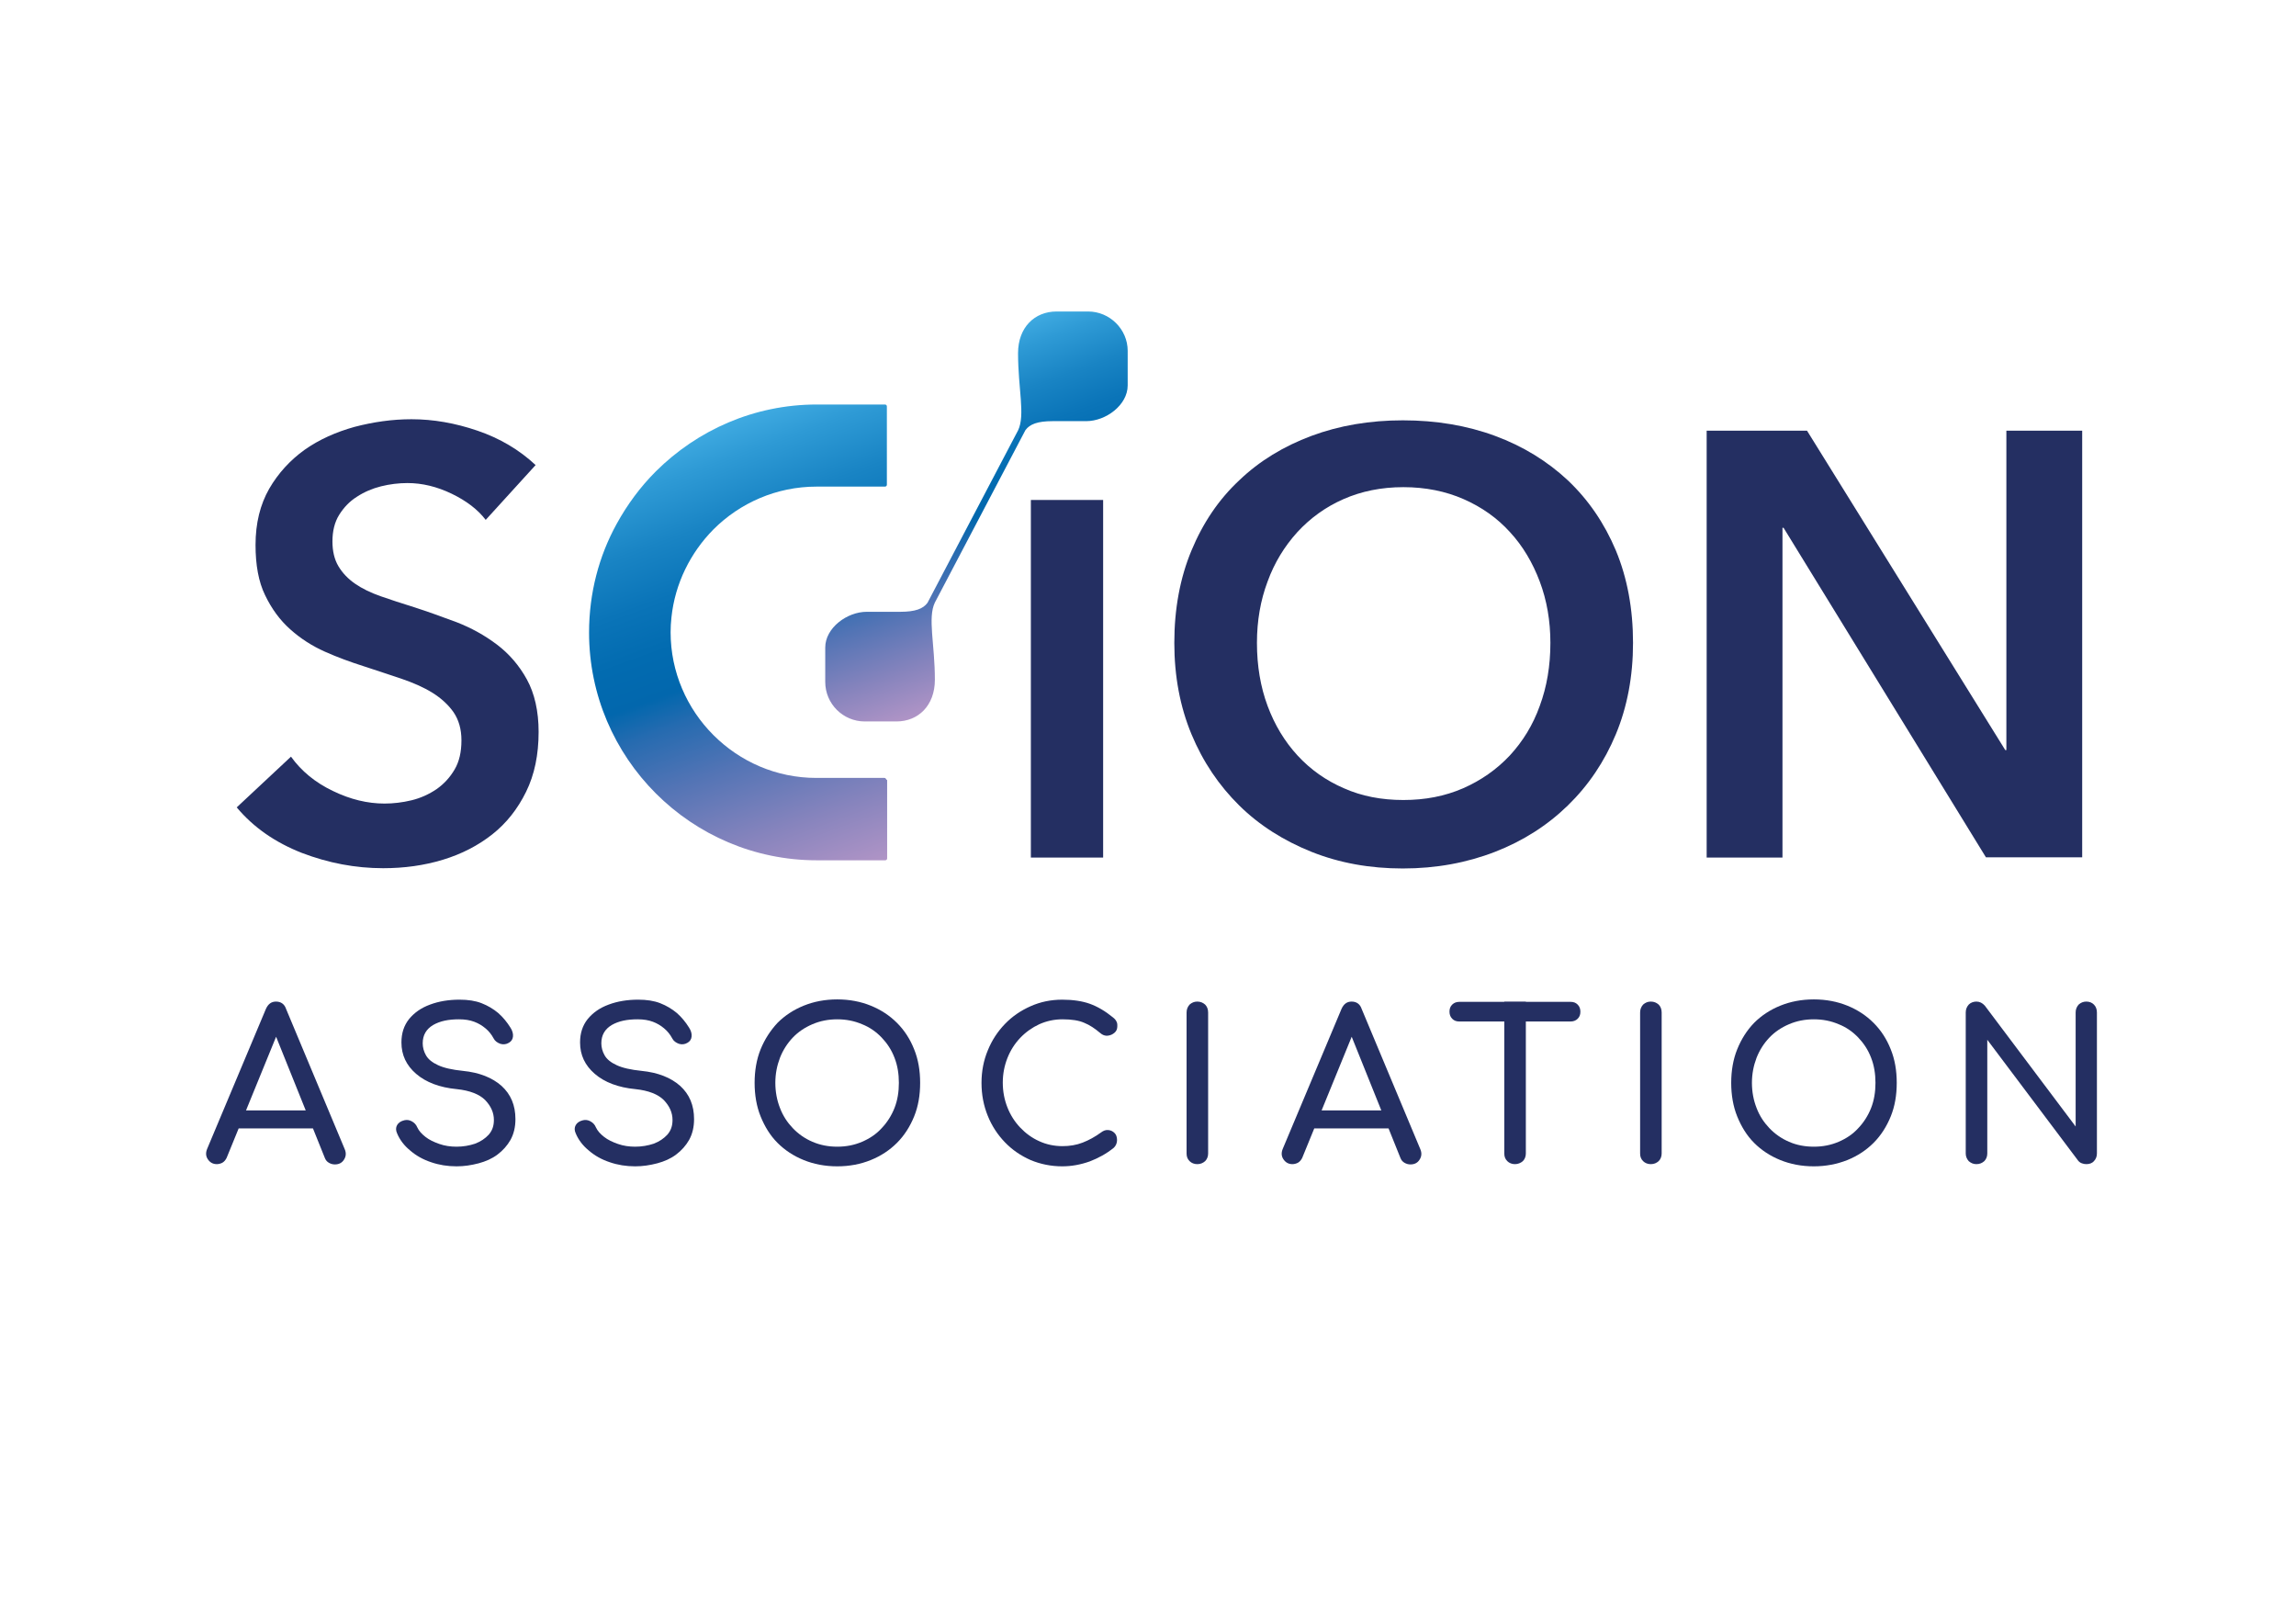 <?xml version="1.0" encoding="utf-8"?>
<!-- Generator: Adobe Illustrator 28.0.0, SVG Export Plug-In . SVG Version: 6.00 Build 0)  -->
<svg version="1.1" id="Layer_1" xmlns="http://www.w3.org/2000/svg" xmlns:xlink="http://www.w3.org/1999/xlink" x="0px" y="0px"
	 width="841.9px" height="595.3px" viewBox="0 0 841.9 595.3" style="enable-background:new 0 0 841.9 595.3;" xml:space="preserve"
	>
<style type="text/css">
	.st0{fill:#242F62;}
	.st1{fill:url(#SVGID_1_);}
	.st2{fill:url(#SVGID_00000180338287014174940740000007074056362456533139_);}
</style>
<g>
	<g>
		<path class="st0" d="M378,183.3h26.5v131.1H378V183.3z"/>
		<g>
			<path class="st0" d="M79.5,426.8c-1.4,0-2.5-0.6-3.3-1.8c-0.8-1.2-0.8-2.5-0.2-3.9l21.5-51.2c0.8-1.8,2-2.7,3.7-2.7
				c1.8,0,3.1,0.9,3.7,2.7l21.5,51.4c0.6,1.4,0.5,2.7-0.3,3.9c-0.7,1.1-1.8,1.7-3.3,1.7c-0.8,0-1.5-0.2-2.2-0.6s-1.2-1-1.5-1.8
				l-18.9-47h2.1l-19.2,47c-0.4,0.8-0.9,1.4-1.6,1.8C80.9,426.6,80.2,426.8,79.5,426.8z M83.5,413.7l3.1-6.6h29.9l3.1,6.6H83.5z"/>
			<path class="st0" d="M167.4,427.6c-3.3,0-6.4-0.5-9.3-1.5c-3-1-5.5-2.4-7.7-4.3c-2.2-1.8-3.8-3.9-4.8-6.3c-0.5-1.1-0.5-2.1,0-3
				c0.5-0.9,1.4-1.5,2.7-1.8c0.9-0.2,1.8-0.1,2.7,0.4c0.9,0.5,1.6,1.2,2,2.2c0.6,1.3,1.6,2.4,3,3.5c1.4,1.1,3.1,1.9,5.1,2.6
				c2,0.7,4.1,1,6.3,1c2.4,0,4.7-0.4,6.8-1.1c2.1-0.8,3.7-1.9,5-3.3c1.3-1.5,1.9-3.2,1.9-5.4c0-2.7-1.1-5.1-3.2-7.3
				c-2.1-2.1-5.6-3.5-10.4-4c-6.3-0.6-11.3-2.5-14.9-5.6c-3.6-3.1-5.4-6.9-5.4-11.5c0-3.4,0.9-6.2,2.8-8.6c1.9-2.3,4.4-4.1,7.7-5.3
				c3.2-1.2,6.8-1.8,10.8-1.8c3.1,0,5.8,0.4,8.1,1.3c2.3,0.9,4.3,2.1,6.1,3.6c1.7,1.5,3.2,3.3,4.5,5.4c0.7,1.1,1,2.2,0.9,3.2
				c-0.1,1-0.6,1.8-1.5,2.3c-1,0.6-2,0.7-3.1,0.4c-1.1-0.4-2-1-2.5-2c-0.8-1.5-1.8-2.7-3-3.7c-1.2-1-2.5-1.8-4.1-2.4
				c-1.6-0.6-3.4-0.9-5.6-0.9c-3.8,0-6.9,0.6-9.5,2.1c-2.5,1.5-3.8,3.7-3.8,6.7c0,1.5,0.4,3,1.2,4.4c0.8,1.4,2.2,2.6,4.4,3.6
				c2.1,1,5.2,1.7,9.1,2.1c6.1,0.6,10.8,2.5,14.2,5.5c3.4,3.1,5.1,7.1,5.1,12.2c0,2.9-0.6,5.4-1.8,7.6c-1.2,2.1-2.8,3.9-4.8,5.4
				c-2,1.5-4.3,2.5-6.9,3.2C172.8,427.2,170.2,427.6,167.4,427.6z"/>
			<path class="st0" d="M232.9,427.6c-3.3,0-6.4-0.5-9.3-1.5c-3-1-5.5-2.4-7.7-4.3c-2.2-1.8-3.8-3.9-4.8-6.3c-0.5-1.1-0.5-2.1,0-3
				c0.5-0.9,1.4-1.5,2.7-1.8c0.9-0.2,1.8-0.1,2.7,0.4c0.9,0.5,1.6,1.2,2,2.2c0.6,1.3,1.6,2.4,3,3.5c1.4,1.1,3.1,1.9,5.1,2.6
				c2,0.7,4.1,1,6.3,1c2.4,0,4.7-0.4,6.8-1.1c2.1-0.8,3.7-1.9,5-3.3c1.3-1.5,1.9-3.2,1.9-5.4c0-2.7-1.1-5.1-3.2-7.3
				c-2.1-2.1-5.6-3.5-10.4-4c-6.3-0.6-11.3-2.5-14.9-5.6c-3.6-3.1-5.4-6.9-5.4-11.5c0-3.4,0.9-6.2,2.8-8.6c1.9-2.3,4.4-4.1,7.7-5.3
				c3.2-1.2,6.8-1.8,10.8-1.8c3.1,0,5.8,0.4,8.1,1.3c2.3,0.9,4.3,2.1,6.1,3.6c1.7,1.5,3.2,3.3,4.5,5.4c0.7,1.1,1,2.2,0.9,3.2
				c-0.1,1-0.6,1.8-1.5,2.3c-1,0.6-2,0.7-3.1,0.4c-1.1-0.4-2-1-2.5-2c-0.8-1.5-1.8-2.7-3-3.7c-1.2-1-2.5-1.8-4.1-2.4
				c-1.6-0.6-3.4-0.9-5.6-0.9c-3.8,0-6.9,0.6-9.5,2.1c-2.5,1.5-3.8,3.7-3.8,6.7c0,1.5,0.4,3,1.2,4.4c0.8,1.4,2.2,2.6,4.4,3.6
				c2.1,1,5.2,1.7,9.1,2.1c6.1,0.6,10.8,2.5,14.2,5.5c3.4,3.1,5.1,7.1,5.1,12.2c0,2.9-0.6,5.4-1.8,7.6c-1.2,2.1-2.8,3.9-4.8,5.4
				c-2,1.5-4.3,2.5-6.9,3.2C238.3,427.2,235.7,427.6,232.9,427.6z"/>
			<path class="st0" d="M307,427.6c-4.5,0-8.6-0.8-12.3-2.3c-3.7-1.5-6.9-3.6-9.6-6.3c-2.7-2.7-4.7-6-6.2-9.7
				c-1.5-3.7-2.2-7.9-2.2-12.3s0.7-8.6,2.2-12.3c1.5-3.7,3.6-6.9,6.2-9.7c2.7-2.7,5.9-4.8,9.6-6.3c3.7-1.5,7.8-2.3,12.3-2.3
				c4.5,0,8.6,0.8,12.3,2.3c3.7,1.5,6.9,3.6,9.6,6.3c2.7,2.7,4.8,5.9,6.3,9.7c1.5,3.7,2.2,7.8,2.2,12.3s-0.7,8.6-2.2,12.3
				c-1.5,3.7-3.6,7-6.3,9.7c-2.7,2.7-5.9,4.8-9.6,6.3C315.6,426.8,311.5,427.6,307,427.6z M307,420.4c3.3,0,6.3-0.6,9.1-1.8
				c2.8-1.2,5.2-2.8,7.2-5c2-2.1,3.6-4.6,4.7-7.4c1.1-2.8,1.6-5.9,1.6-9.2s-0.5-6.4-1.6-9.2c-1.1-2.9-2.7-5.3-4.7-7.4
				c-2-2.1-4.4-3.8-7.2-4.9c-2.8-1.2-5.8-1.8-9.1-1.8c-3.3,0-6.3,0.6-9.1,1.8c-2.8,1.2-5.2,2.8-7.2,4.9c-2,2.1-3.6,4.6-4.7,7.4
				c-1.1,2.9-1.7,5.9-1.7,9.2s0.6,6.4,1.7,9.2c1.1,2.9,2.7,5.3,4.7,7.4c2,2.1,4.4,3.8,7.2,5C300.7,419.8,303.7,420.4,307,420.4z"/>
			<path class="st0" d="M389.5,427.6c-4.1,0-8-0.8-11.6-2.3c-3.6-1.6-6.7-3.7-9.4-6.5c-2.7-2.8-4.8-6-6.3-9.7
				c-1.5-3.7-2.3-7.7-2.3-12.1c0-4.3,0.8-8.3,2.3-11.9c1.5-3.7,3.6-6.9,6.3-9.7c2.7-2.8,5.8-4.9,9.4-6.5c3.6-1.6,7.4-2.4,11.6-2.4
				c3.9,0,7.3,0.5,10.1,1.5c2.8,1,5.7,2.7,8.5,5c0.4,0.3,0.7,0.6,1,1c0.2,0.3,0.4,0.7,0.5,1c0.1,0.3,0.1,0.7,0.1,1.2
				c0,1-0.3,1.8-1,2.4c-0.7,0.6-1.5,1-2.5,1.1c-1,0.1-1.9-0.2-2.8-1c-1.9-1.6-3.8-2.9-5.8-3.7c-2-0.9-4.7-1.3-8-1.3
				c-3,0-5.8,0.6-8.5,1.8c-2.6,1.2-5,2.9-7,5c-2,2.1-3.6,4.6-4.7,7.4c-1.1,2.8-1.7,5.8-1.7,9c0,3.3,0.6,6.3,1.7,9.1
				c1.1,2.8,2.7,5.3,4.7,7.4c2,2.1,4.3,3.8,7,5c2.6,1.2,5.5,1.8,8.5,1.8c2.6,0,5.1-0.4,7.4-1.3c2.3-0.9,4.5-2.1,6.7-3.7
				c0.9-0.7,1.8-1,2.7-0.9c0.9,0.1,1.6,0.4,2.3,1.1c0.6,0.6,0.9,1.5,0.9,2.6c0,0.5-0.1,1-0.3,1.5c-0.2,0.5-0.5,0.9-0.9,1.3
				c-2.7,2.2-5.7,3.8-8.8,5C396.2,427,392.9,427.6,389.5,427.6z"/>
			<path class="st0" d="M439,426.8c-1.1,0-2.1-0.4-2.8-1.1c-0.8-0.8-1.1-1.7-1.1-2.8v-51.7c0-1.2,0.4-2.1,1.1-2.9
				c0.8-0.7,1.7-1.1,2.8-1.1c1.2,0,2.1,0.4,2.9,1.1c0.7,0.7,1.1,1.7,1.1,2.9v51.7c0,1.1-0.4,2.1-1.1,2.8
				C441.1,426.4,440.2,426.8,439,426.8z"/>
			<path class="st0" d="M473.9,426.8c-1.4,0-2.5-0.6-3.3-1.8c-0.8-1.2-0.8-2.5-0.2-3.9l21.5-51.2c0.8-1.8,2-2.7,3.7-2.7
				c1.8,0,3.1,0.9,3.7,2.7l21.5,51.4c0.6,1.4,0.5,2.7-0.3,3.9c-0.7,1.1-1.8,1.7-3.3,1.7c-0.8,0-1.5-0.2-2.2-0.6
				c-0.7-0.4-1.2-1-1.5-1.8l-18.9-47h2.1l-19.2,47c-0.4,0.8-0.9,1.4-1.6,1.8C475.3,426.6,474.6,426.8,473.9,426.8z M477.9,413.7
				l3.1-6.6h29.9l3.1,6.6H477.9z"/>
			<path class="st0" d="M535.1,374.5c-1.1,0-1.9-0.3-2.6-1c-0.7-0.7-1-1.6-1-2.6c0-1.1,0.3-1.9,1-2.6c0.7-0.7,1.6-1,2.6-1h40.8
				c1.1,0,1.9,0.3,2.6,1c0.7,0.7,1,1.6,1,2.6c0,1.1-0.3,1.9-1,2.6c-0.7,0.7-1.6,1-2.6,1H535.1z M555.5,426.8c-1.1,0-2.1-0.4-2.8-1.1
				c-0.8-0.8-1.1-1.7-1.1-2.8v-55.7h7.9v55.7c0,1.1-0.4,2.1-1.1,2.8C557.6,426.4,556.6,426.8,555.5,426.8z"/>
			<path class="st0" d="M605.3,426.8c-1.1,0-2.1-0.4-2.8-1.1c-0.8-0.8-1.1-1.7-1.1-2.8v-51.7c0-1.2,0.4-2.1,1.1-2.9
				c0.8-0.7,1.7-1.1,2.8-1.1c1.2,0,2.1,0.4,2.9,1.1c0.7,0.7,1.1,1.7,1.1,2.9v51.7c0,1.1-0.4,2.1-1.1,2.8
				C607.4,426.4,606.5,426.8,605.3,426.8z"/>
			<path class="st0" d="M665.1,427.6c-4.5,0-8.6-0.8-12.3-2.3c-3.7-1.5-6.9-3.6-9.6-6.3c-2.7-2.7-4.7-6-6.2-9.7
				c-1.5-3.7-2.2-7.9-2.2-12.3s0.7-8.6,2.2-12.3c1.5-3.7,3.5-6.9,6.2-9.7c2.7-2.7,5.9-4.8,9.6-6.3c3.7-1.5,7.8-2.3,12.3-2.3
				s8.6,0.8,12.3,2.3c3.7,1.5,6.9,3.6,9.6,6.3c2.7,2.7,4.8,5.9,6.3,9.7c1.5,3.7,2.2,7.8,2.2,12.3s-0.7,8.6-2.2,12.3
				c-1.5,3.7-3.6,7-6.3,9.7c-2.7,2.7-5.9,4.8-9.6,6.3C673.6,426.8,669.5,427.6,665.1,427.6z M665.1,420.4c3.3,0,6.3-0.6,9.1-1.8
				c2.8-1.2,5.2-2.8,7.2-5c2-2.1,3.6-4.6,4.7-7.4c1.1-2.8,1.6-5.9,1.6-9.2s-0.5-6.4-1.6-9.2c-1.1-2.9-2.7-5.3-4.7-7.4
				c-2-2.1-4.4-3.8-7.2-4.9c-2.8-1.2-5.8-1.8-9.1-1.8c-3.3,0-6.3,0.6-9.1,1.8c-2.8,1.2-5.2,2.8-7.2,4.9c-2,2.1-3.6,4.6-4.7,7.4
				c-1.1,2.9-1.7,5.9-1.7,9.2s0.6,6.4,1.7,9.2c1.1,2.9,2.7,5.3,4.7,7.4c2,2.1,4.4,3.8,7.2,5C658.7,419.8,661.8,420.4,665.1,420.4z"
				/>
			<path class="st0" d="M724.7,426.8c-1.1,0-2-0.4-2.8-1.1c-0.7-0.8-1.1-1.7-1.1-2.8v-51.7c0-1.2,0.4-2.1,1.1-2.9
				c0.7-0.7,1.7-1.1,2.8-1.1c1.2,0,2.2,0.5,3.1,1.5l33.3,44.3v-41.8c0-1.2,0.4-2.1,1.1-2.9c0.8-0.7,1.7-1.1,2.8-1.1
				c1.2,0,2.1,0.4,2.8,1.1c0.7,0.7,1.1,1.7,1.1,2.9v51.7c0,1.1-0.4,2.1-1.1,2.8c-0.7,0.8-1.7,1.1-2.8,1.1c-0.5,0-1.1-0.1-1.6-0.3
				c-0.6-0.2-1.1-0.6-1.4-1l-33.3-44.3v41.7c0,1.1-0.4,2.1-1.1,2.8C726.8,426.4,725.9,426.8,724.7,426.8z"/>
		</g>
		<g>
			<path class="st0" d="M178.1,190.6c-2.9-3.8-7.1-7-12.5-9.6c-5.4-2.6-10.8-3.9-16.2-3.9c-3.2,0-6.5,0.4-9.7,1.2
				c-3.2,0.8-6.2,2.1-8.8,3.8c-2.7,1.7-4.8,3.9-6.5,6.6c-1.7,2.7-2.5,6-2.5,9.8c0,3.5,0.7,6.6,2.2,9.1c1.5,2.5,3.5,4.6,6.1,6.4
				c2.6,1.8,5.7,3.3,9.4,4.6c3.7,1.3,7.7,2.6,12.2,4c5,1.6,10.2,3.5,15.6,5.5c5.4,2.1,10.3,4.8,14.8,8.2c4.5,3.4,8.2,7.7,11,12.8
				s4.3,11.6,4.3,19.2c0,8.4-1.5,15.7-4.6,22c-3.1,6.3-7.2,11.5-12.4,15.6c-5.2,4.1-11.2,7.2-18.1,9.3c-6.9,2.1-14.2,3.1-21.9,3.1
				c-10.2,0-20.1-1.9-29.8-5.6c-9.7-3.8-17.7-9.3-23.9-16.7l19.9-18.6c3.8,5.3,8.9,9.5,15.4,12.6c6.4,3.1,12.7,4.6,18.9,4.6
				c3.2,0,6.6-0.4,9.9-1.2s6.4-2.2,9.2-4.1c2.7-1.9,4.9-4.3,6.6-7.2c1.7-2.9,2.5-6.4,2.5-10.7c0-4.1-1-7.5-2.9-10.3
				c-1.9-2.7-4.5-5.1-7.7-7.1c-3.2-2-7.1-3.7-11.5-5.2s-9.1-3-13.9-4.6c-4.7-1.5-9.4-3.2-14.1-5.3c-4.7-2.1-8.9-4.8-12.7-8.2
				c-3.8-3.4-6.8-7.5-9.2-12.5c-2.4-4.9-3.5-11.1-3.5-18.4c0-8,1.7-14.8,5-20.6c3.3-5.7,7.7-10.5,13-14.3c5.4-3.8,11.5-6.5,18.3-8.4
				c6.9-1.8,13.8-2.8,20.9-2.8c8,0,16,1.4,24.2,4.2c8.2,2.8,15.3,7,21.3,12.6L178.1,190.6z"/>
			<path class="st0" d="M430.6,235.7c0-12.5,2.1-23.8,6.3-33.9c4.2-10.1,10-18.7,17.5-25.7c7.4-7.1,16.3-12.5,26.5-16.3
				c10.2-3.8,21.4-5.7,33.5-5.7c12.2,0,23.5,1.9,33.8,5.7c10.3,3.8,19.2,9.3,26.7,16.3c7.5,7.1,13.4,15.7,17.6,25.7
				c4.2,10.1,6.3,21.4,6.3,33.9c0,12.2-2.1,23.4-6.3,33.5c-4.2,10.1-10.1,18.8-17.6,26.1c-7.5,7.3-16.4,13-26.7,17
				c-10.3,4-21.6,6.1-33.8,6.1c-12.1,0-23.2-2-33.5-6.1c-10.2-4.1-19.1-9.7-26.5-17c-7.4-7.3-13.3-16-17.5-26.1
				C432.7,259.1,430.6,247.9,430.6,235.7z M460.9,235.7c0,8.4,1.3,16.1,3.9,23.1c2.6,7,6.3,13.1,11,18.2c4.8,5.2,10.5,9.2,17,12
				c6.5,2.9,13.8,4.3,21.8,4.3c8,0,15.2-1.4,21.9-4.3c6.6-2.9,12.3-6.9,17.1-12c4.8-5.2,8.5-11.2,11-18.2c2.6-7,3.9-14.7,3.9-23.1
				c0-8.1-1.3-15.6-3.9-22.5c-2.6-6.9-6.2-13-10.9-18.1c-4.7-5.2-10.4-9.2-17-12.1c-6.6-2.9-14-4.4-22.1-4.4s-15.4,1.5-22,4.4
				c-6.6,2.9-12.2,7-16.9,12.1c-4.7,5.2-8.4,11.2-10.9,18.1C462.2,220.1,460.9,227.6,460.9,235.7z"/>
			<path class="st0" d="M625.7,157.9h36.9L735.3,275h0.4V157.9h27.8v156.4h-35.3L654,193.5h-0.4v120.9h-27.8V157.9z"/>
		</g>
	</g>
	<g>
		<linearGradient id="SVGID_1_" gradientUnits="userSpaceOnUse" x1="314.629" y1="319.101" x2="256.233" y2="158.657">
			<stop  offset="0" style="stop-color:#B094C6"/>
			<stop  offset="0.139" style="stop-color:#8784BD"/>
			<stop  offset="0.302" style="stop-color:#5374B5"/>
			<stop  offset="0.425" style="stop-color:#266BB0"/>
			<stop  offset="0.495" style="stop-color:#0267AD"/>
			<stop  offset="0.585" style="stop-color:#026BB0"/>
			<stop  offset="0.691" style="stop-color:#0A74B8"/>
			<stop  offset="0.806" style="stop-color:#1984C4"/>
			<stop  offset="0.926" style="stop-color:#2E9AD5"/>
			<stop  offset="1" style="stop-color:#3FAAE1"/>
		</linearGradient>
		<path class="st1" d="M324.9,285.6c-0.1-0.2-0.3-0.4-0.6-0.4h-25c-14.7,0-28-6-37.7-15.7c-9.7-9.7-15.7-23.1-15.7-37.7
			c0-1.8,0.1-3.6,0.3-5.4c1.3-12.5,7-23.8,15.4-32.3c9.7-9.7,23.1-15.7,37.8-15.7h25.1c0.4,0,0.7-0.3,0.7-0.7V149
			c0-0.4-0.3-0.7-0.7-0.7h0c0,0,0,0,0,0h-25c-23,0-43.8,9.4-59,24.5c-5.7,5.7-10.5,12.2-14.4,19.3c-6.5,11.8-10.1,25.4-10.1,39.8
			c0,23,9.4,43.9,24.5,59s36,24.5,59,24.5h25.1c0.4,0,0.7-0.3,0.7-0.7v-28.7C325.1,285.9,325,285.8,324.9,285.6z"/>
		
			<linearGradient id="SVGID_00000098189794463647872530000013442843444616410531_" gradientUnits="userSpaceOnUse" x1="379.088" y1="247.139" x2="336.998" y2="131.496">
			<stop  offset="0" style="stop-color:#B094C6"/>
			<stop  offset="0.139" style="stop-color:#8784BD"/>
			<stop  offset="0.302" style="stop-color:#5374B5"/>
			<stop  offset="0.425" style="stop-color:#266BB0"/>
			<stop  offset="0.495" style="stop-color:#0267AD"/>
			<stop  offset="0.585" style="stop-color:#026BB0"/>
			<stop  offset="0.691" style="stop-color:#0A74B8"/>
			<stop  offset="0.806" style="stop-color:#1984C4"/>
			<stop  offset="0.926" style="stop-color:#2E9AD5"/>
			<stop  offset="1" style="stop-color:#3FAAE1"/>
		</linearGradient>
		<path style="fill:url(#SVGID_00000098189794463647872530000013442843444616410531_);" d="M399,114.2h-11.6
			c-8,0-14.1,5.8-14.1,15.3c0,13,2.7,22.7,0,28.3l-0.9,1.7l-32.3,61.5c-1.6,2.2-4.5,3.3-10,3.3h-12.3c-7.2,0-15.2,5.9-15.2,13.1V250
			c0,8,6.5,14.5,14.5,14.5h11.6c8,0,14.1-5.8,14.1-15.3c0-13-2.7-22.7,0-28.3l32.3-61.5l-31.4,59.8l32.3-61.5
			c1.6-2.2,4.5-3.3,10-3.3h12.3c7.2,0,15.2-5.9,15.2-13.1v-12.7C413.5,120.7,406.9,114.2,399,114.2z"/>
	</g>
</g>
</svg>
